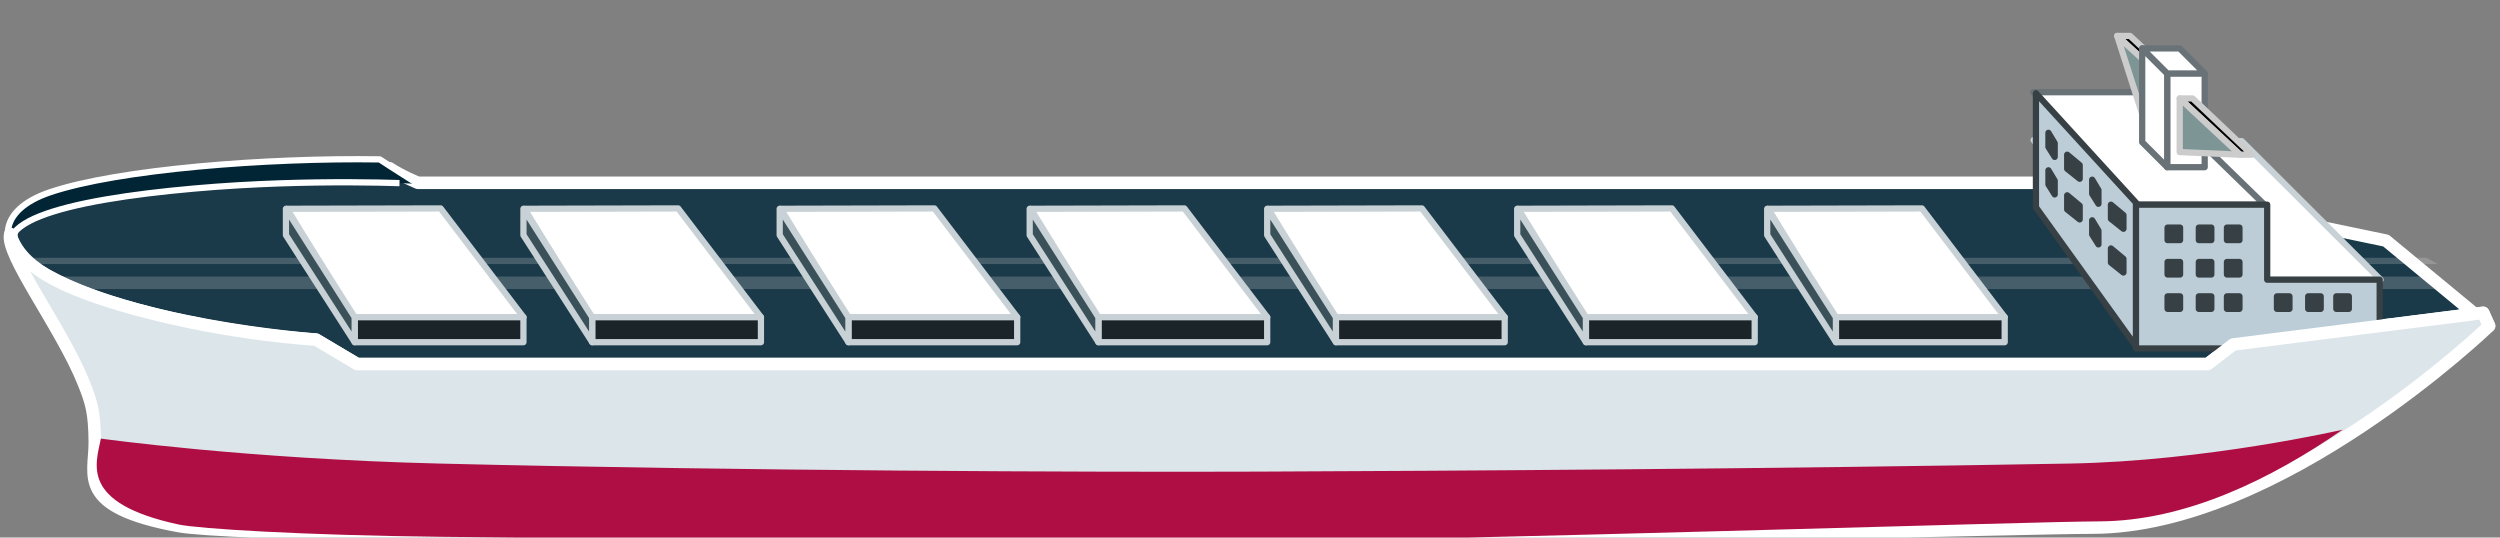 <?xml version="1.0" encoding="utf-8"?>
<svg xmlns="http://www.w3.org/2000/svg" version="1.1" id="Layer_1" x="0px" y="0px"
     enable-background="new 0 0 400 86" xml:space="preserve" viewBox="0 0 400 86"
     preserveAspectRatio="none">
  <rect x="0" y="0" width="400" height="86" fill="#808080" stroke="none"/>
  <defs/>
    <g transform="matrix(1 0 0 1 0 3)">
    <path fill="#1A3949" stroke="#FFFFFF" stroke-width="2" stroke-linecap="round" stroke-linejoin="round"
          stroke-miterlimit="10"
          d="   M381.756,35.5l16.498,13.625l-0.943-2.083l-40,5.062l-4.083,3.146H57.145l-6.584-3.916c0,0-31.5-2.209-45.833-11.988   c-4.739-3.233-4.214-8.084,5.196-11.138c10.554-3.426,34.304-4.573,52.387-4.298c1.839,1.227,4.562,2.34,4.562,2.34h270.521   L381.756,35.5z"/>
        <polygon opacity="0.2" fill="#F2F2F2" points="8.04,41.25 388.225,41.25 390.061,43.25 10.862,43.25  "/>
        <polygon opacity="0.2" fill="#F2F2F2" points="3.799,38.25 388.225,38.25 390.061,39.25 5.421,39.25  "/>
        <path fill="none" stroke="#314551" stroke-width="2" stroke-linecap="round" stroke-linejoin="round"
              stroke-miterlimit="10" d="   M4.728,39.888"/>
        <g>
      <polygon fill="#FFFFFF" stroke="#C8D2D6" stroke-linecap="round" stroke-linejoin="round" stroke-miterlimit="10"
               points="    342.103,41.75 380.894,41.75 358.678,19.584 325.384,19.417   "/>
            <polygon fill="#FFFFFF" stroke="#697277" stroke-linecap="round" stroke-linejoin="round"
                     stroke-miterlimit="10" points="    341.811,29.75 362.311,29.75 343.811,11.75 325.311,11.75   "/>
            <polygon fill="#BCCDD8" stroke="#374044" stroke-linecap="round" stroke-linejoin="round"
                     stroke-miterlimit="10"
                     points="    341.75,52.75 380.75,52.75 380.75,41.75 362.75,41.75 362.75,29.75 341.75,29.75   "/>
            <polygon fill="#BCCDD8" stroke="#374044" stroke-linecap="round" stroke-linejoin="round"
                     stroke-miterlimit="10" points="    325.75,30.167 341.75,52.417 341.75,29.417 325.75,11.917   "/>
            <rect x="356.311" y="33.417" fill="#374044" stroke="#374044" stroke-linecap="round" stroke-linejoin="round"
                  stroke-miterlimit="10" width="2" height="2"/>
            <rect x="351.811" y="33.417" fill="#374044" stroke="#374044" stroke-linecap="round" stroke-linejoin="round"
                  stroke-miterlimit="10" width="2" height="2"/>
            <rect x="346.811" y="33.417" fill="#374044" stroke="#374044" stroke-linecap="round" stroke-linejoin="round"
                  stroke-miterlimit="10" width="2" height="2"/>
            <rect x="356.311" y="38.917" fill="#374044" stroke="#374044" stroke-linecap="round" stroke-linejoin="round"
                  stroke-miterlimit="10" width="2" height="2"/>
            <rect x="351.811" y="38.917" fill="#374044" stroke="#374044" stroke-linecap="round" stroke-linejoin="round"
                  stroke-miterlimit="10" width="2" height="2"/>
            <rect x="346.811" y="38.917" fill="#374044" stroke="#374044" stroke-linecap="round" stroke-linejoin="round"
                  stroke-miterlimit="10" width="2" height="2"/>
            <rect x="356.311" y="44.417" fill="#374044" stroke="#374044" stroke-linecap="round" stroke-linejoin="round"
                  stroke-miterlimit="10" width="2" height="2"/>
            <rect x="351.811" y="44.417" fill="#374044" stroke="#374044" stroke-linecap="round" stroke-linejoin="round"
                  stroke-miterlimit="10" width="2" height="2"/>
            <rect x="346.811" y="44.417" fill="#374044" stroke="#374044" stroke-linecap="round" stroke-linejoin="round"
                  stroke-miterlimit="10" width="2" height="2"/>
            <rect x="373.811" y="44.417" fill="#374044" stroke="#374044" stroke-linecap="round" stroke-linejoin="round"
                  stroke-miterlimit="10" width="2" height="2"/>
            <rect x="369.311" y="44.417" fill="#374044" stroke="#374044" stroke-linecap="round" stroke-linejoin="round"
                  stroke-miterlimit="10" width="2" height="2"/>
            <rect x="364.311" y="44.417" fill="#374044" stroke="#374044" stroke-linecap="round" stroke-linejoin="round"
                  stroke-miterlimit="10" width="2" height="2"/>
            <polygon fill="#374044" stroke="#374044" stroke-linecap="round" stroke-linejoin="round"
                     stroke-miterlimit="10" points="    337.75,32.011 339.75,33.604 339.75,31.417 337.75,29.75   "/>
            <polygon fill="#374044" stroke="#374044" stroke-linecap="round" stroke-linejoin="round"
                     stroke-miterlimit="10" points="    334.75,28.011 335.75,29.604 335.75,27.417 334.75,25.75   "/>
            <polygon fill="#374044" stroke="#374044" stroke-linecap="round" stroke-linejoin="round"
                     stroke-miterlimit="10" points="    330.75,24.011 332.75,25.604 332.75,23.417 330.75,21.75   "/>
            <polygon fill="#374044" stroke="#374044" stroke-linecap="round" stroke-linejoin="round"
                     stroke-miterlimit="10" points="    327.75,20.511 328.75,22.104 328.75,19.917 327.75,18.25   "/>
            <polygon fill="#374044" stroke="#374044" stroke-linecap="round" stroke-linejoin="round"
                     stroke-miterlimit="10" points="    337.75,39.011 339.75,40.604 339.75,38.417 337.75,36.75   "/>
            <polygon fill="#374044" stroke="#374044" stroke-linecap="round" stroke-linejoin="round"
                     stroke-miterlimit="10" points="    334.75,34.511 335.75,36.104 335.75,33.917 334.75,32.25   "/>
            <polygon fill="#374044" stroke="#374044" stroke-linecap="round" stroke-linejoin="round"
                     stroke-miterlimit="10" points="    330.75,30.511 332.75,32.104 332.75,29.917 330.75,28.25   "/>
            <polygon fill="#374044" stroke="#374044" stroke-linecap="round" stroke-linejoin="round"
                     stroke-miterlimit="10" points="    327.75,26.511 328.75,28.104 328.75,25.917 327.75,24.25   "/>
    </g>
        <path fill="#012535" stroke="#FFFFFF" stroke-linecap="round" stroke-linejoin="round" stroke-miterlimit="10"
              d="M31.061,27.167   C10.394,29-5.106,32.834,4.728,39.888c-4.739-3.233-5.52-9.166,3.312-12.138c10.89-3.665,34.631-5.525,52.714-5.25   c1.839,1.227,6.119,3.917,6.119,3.917S49.908,25.495,31.061,27.167z"/>
        <path fill="#DCE6EA" id="vessel" stroke="#FFFFFF" stroke-width="2" stroke-linecap="round"
              stroke-linejoin="round" stroke-miterlimit="10"
              d="   M1.645,34.417C0.739,37.63,9.849,49.425,13.379,58.25c1.245,3.112,1.75,4.683,1.785,9.5c0.039,5.41-3.087,10.362,13.397,13.417   c7.193,1.333,59.943,2.333,142.5,2.333c88.812,0,153.124-2.083,163.693-2.083c30,0,63.5-32.25,63.5-32.25l-0.943-2.104l-40,5.053   l-4.083,3.135H57.145l-6.584-3.916c0,0-13.562-0.709-28.617-4.801C8.924,42.995,3.057,39.388,1.645,34.417z"/>
        <path fill="#AF0E44"
              d="M16.139,67.173c0,0,23.057,3.235,54.088,3.994c47.894,1.171,104.334,1.397,131.058,1.292   c31.527-0.125,82.278-0.436,129.942-1.292c21.8-0.392,43.583-5.417,43.583-5.417c-11.311,7.831-25.09,14.667-39.057,14.667   c-9.227,0-105.86,3.083-131.193,3.083c-28.271,0-91.412-0.144-134.003-0.611c-22.188-0.243-38.872-1.296-41.997-1.972   C12.754,77.5,15.326,71.283,16.139,67.173z"/>
        <g>
      <polygon fill="#FFFFFF" stroke="#C8D2D6" stroke-linecap="round" stroke-linejoin="round" stroke-miterlimit="10"
               points="    293.558,47.75 320.754,47.75 307.504,30.348 282.92,30.407   "/>
            <rect x="293.75" y="47.75" fill="#1B2428" stroke="#C8D2D6" stroke-linecap="round" stroke-linejoin="round"
                  stroke-miterlimit="10" width="27" height="4"/>
            <polygon fill="#3B5159" stroke="#C8D2D6" stroke-linecap="round" stroke-linejoin="round"
                     stroke-miterlimit="10" points="    282.75,34.625 293.75,51.75 293.75,47.75 282.75,30.407   "/>
    </g>
        <g>
      <polygon fill="#FFFFFF" stroke="#C8D2D6" stroke-linecap="round" stroke-linejoin="round" stroke-miterlimit="10"
               points="    253.558,47.75 280.754,47.75 267.504,30.348 242.92,30.407   "/>
            <rect x="253.75" y="47.75" fill="#1B2428" stroke="#C8D2D6" stroke-linecap="round" stroke-linejoin="round"
                  stroke-miterlimit="10" width="27" height="4"/>
            <polygon fill="#3B5159" stroke="#C8D2D6" stroke-linecap="round" stroke-linejoin="round"
                     stroke-miterlimit="10" points="    242.75,34.625 253.75,51.75 253.75,47.75 242.75,30.407   "/>
    </g>
        <g>
      <polygon fill="#FFFFFF" stroke="#C8D2D6" stroke-linecap="round" stroke-linejoin="round" stroke-miterlimit="10"
               points="    213.558,47.75 240.754,47.75 227.504,30.348 202.92,30.407   "/>
            <rect x="213.75" y="47.75" fill="#1B2428" stroke="#C8D2D6" stroke-linecap="round" stroke-linejoin="round"
                  stroke-miterlimit="10" width="27" height="4"/>
            <polygon fill="#3B5159" stroke="#C8D2D6" stroke-linecap="round" stroke-linejoin="round"
                     stroke-miterlimit="10" points="    202.75,34.625 213.75,51.75 213.75,47.75 202.75,30.407   "/>
    </g>
        <g>
      <polygon fill="#FFFFFF" stroke="#C8D2D6" stroke-linecap="round" stroke-linejoin="round" stroke-miterlimit="10"
               points="    175.558,47.75 202.754,47.75 189.504,30.348 164.92,30.407   "/>
            <rect x="175.75" y="47.75" fill="#1B2428" stroke="#C8D2D6" stroke-linecap="round" stroke-linejoin="round"
                  stroke-miterlimit="10" width="27" height="4"/>
            <polygon fill="#3B5159" stroke="#C8D2D6" stroke-linecap="round" stroke-linejoin="round"
                     stroke-miterlimit="10" points="    164.75,34.625 175.75,51.75 175.75,47.75 164.75,30.407   "/>
    </g>
        <g>
      <polygon fill="#FFFFFF" stroke="#C8D2D6" stroke-linecap="round" stroke-linejoin="round" stroke-miterlimit="10"
               points="    135.558,47.75 162.754,47.75 149.504,30.348 124.92,30.407   "/>
            <rect x="135.75" y="47.75" fill="#1B2428" stroke="#C8D2D6" stroke-linecap="round" stroke-linejoin="round"
                  stroke-miterlimit="10" width="27" height="4"/>
            <polygon fill="#3B5159" stroke="#C8D2D6" stroke-linecap="round" stroke-linejoin="round"
                     stroke-miterlimit="10" points="    124.75,34.625 135.75,51.75 135.75,47.75 124.75,30.407   "/>
    </g>
        <g>
      <polygon fill="#FFFFFF" stroke="#C8D2D6" stroke-linecap="round" stroke-linejoin="round" stroke-miterlimit="10"
               points="    94.558,47.75 121.754,47.75 108.504,30.348 83.92,30.407   "/>
            <rect x="94.75" y="47.75" fill="#1B2428" stroke="#C8D2D6" stroke-linecap="round" stroke-linejoin="round"
                  stroke-miterlimit="10" width="27" height="4"/>
            <polygon fill="#3B5159" stroke="#C8D2D6" stroke-linecap="round" stroke-linejoin="round"
                     stroke-miterlimit="10" points="    83.75,34.625 94.75,51.75 94.75,47.75 83.75,30.407   "/>
    </g>
        <g>
      <polygon fill="#FFFFFF" stroke="#C8D2D6" stroke-linecap="round" stroke-linejoin="round" stroke-miterlimit="10"
               points="    56.558,47.75 83.754,47.75 70.504,30.348 45.92,30.407   "/>
            <rect x="56.75" y="47.75" fill="#1B2428" stroke="#C8D2D6" stroke-linecap="round" stroke-linejoin="round"
                  stroke-miterlimit="10" width="27" height="4"/>
            <polygon fill="#3B5159" stroke="#C8D2D6" stroke-linecap="round" stroke-linejoin="round"
                     stroke-miterlimit="10" points="    45.75,34.625 56.75,51.75 56.75,47.75 45.75,30.407   "/>
    </g>
  </g>
    <g transform="matrix(1 0 0 1 0 4)">
    <polygon stroke="#CCCCCC" stroke-linecap="round" stroke-linejoin="round" stroke-miterlimit="10"
             points="346.409,8.75    348.311,8.75 340.811,1.75 338.754,1.75  "/>
        <rect x="346.75" y="7.75" fill="#FFFFFF" stroke="#697277" stroke-linecap="round" stroke-linejoin="round"
              stroke-miterlimit="10" width="6" height="15"/>
        <polygon fill="#7E9596" stroke="#CCCCCC" stroke-linecap="round" stroke-linejoin="round" stroke-miterlimit="10"
                 points="   338.754,1.75 342.754,14.25 346.409,8.75  "/>
        <polygon fill="#FFFFFF" stroke="#697277" stroke-linecap="round" stroke-linejoin="round" stroke-miterlimit="10"
                 points="   342.75,18.75 346.75,22.75 346.75,7.75 342.75,3.75  "/>
        <polygon fill="#FFFFFF" stroke="#697277" stroke-linecap="round" stroke-linejoin="round" stroke-miterlimit="10"
                 points="   342.754,3.75 348.754,3.75 352.754,7.75 346.754,7.75  "/>
        <polygon stroke="#CCCCCC" stroke-linecap="round" stroke-linejoin="round" stroke-miterlimit="10"
                 points="358.409,20.75    360.311,20.75 350.811,11.75 348.754,11.75  "/>
        <polygon fill="#7E9596" stroke="#CCCCCC" stroke-linecap="round" stroke-linejoin="round" stroke-miterlimit="10"
                 points="   348.75,11.75 348.75,20.332 358.405,20.75  "/>
  </g>
    <g id="HookPoint">
	<path id="HookPointH" fill="none" d="M1.12,37.56C1.12,37.56,7.54,52.67,49.98,53.08"/>
        <line id="HookPointE" fill="none" x1="293.17" y1="57" x2="352.65" y2="57"/>
        <rect id="HookPointH_M0" x="1.12" y="37.56"/>
        <rect id="HookPointH_C1" x="1.12" y="37.56"/>
        <rect id="HookPointH_C2" x="7.54" y="52.67"/>
        <rect id="HookPointH_C3" x="49.98" y="53.08"/>
  </g>
</svg>